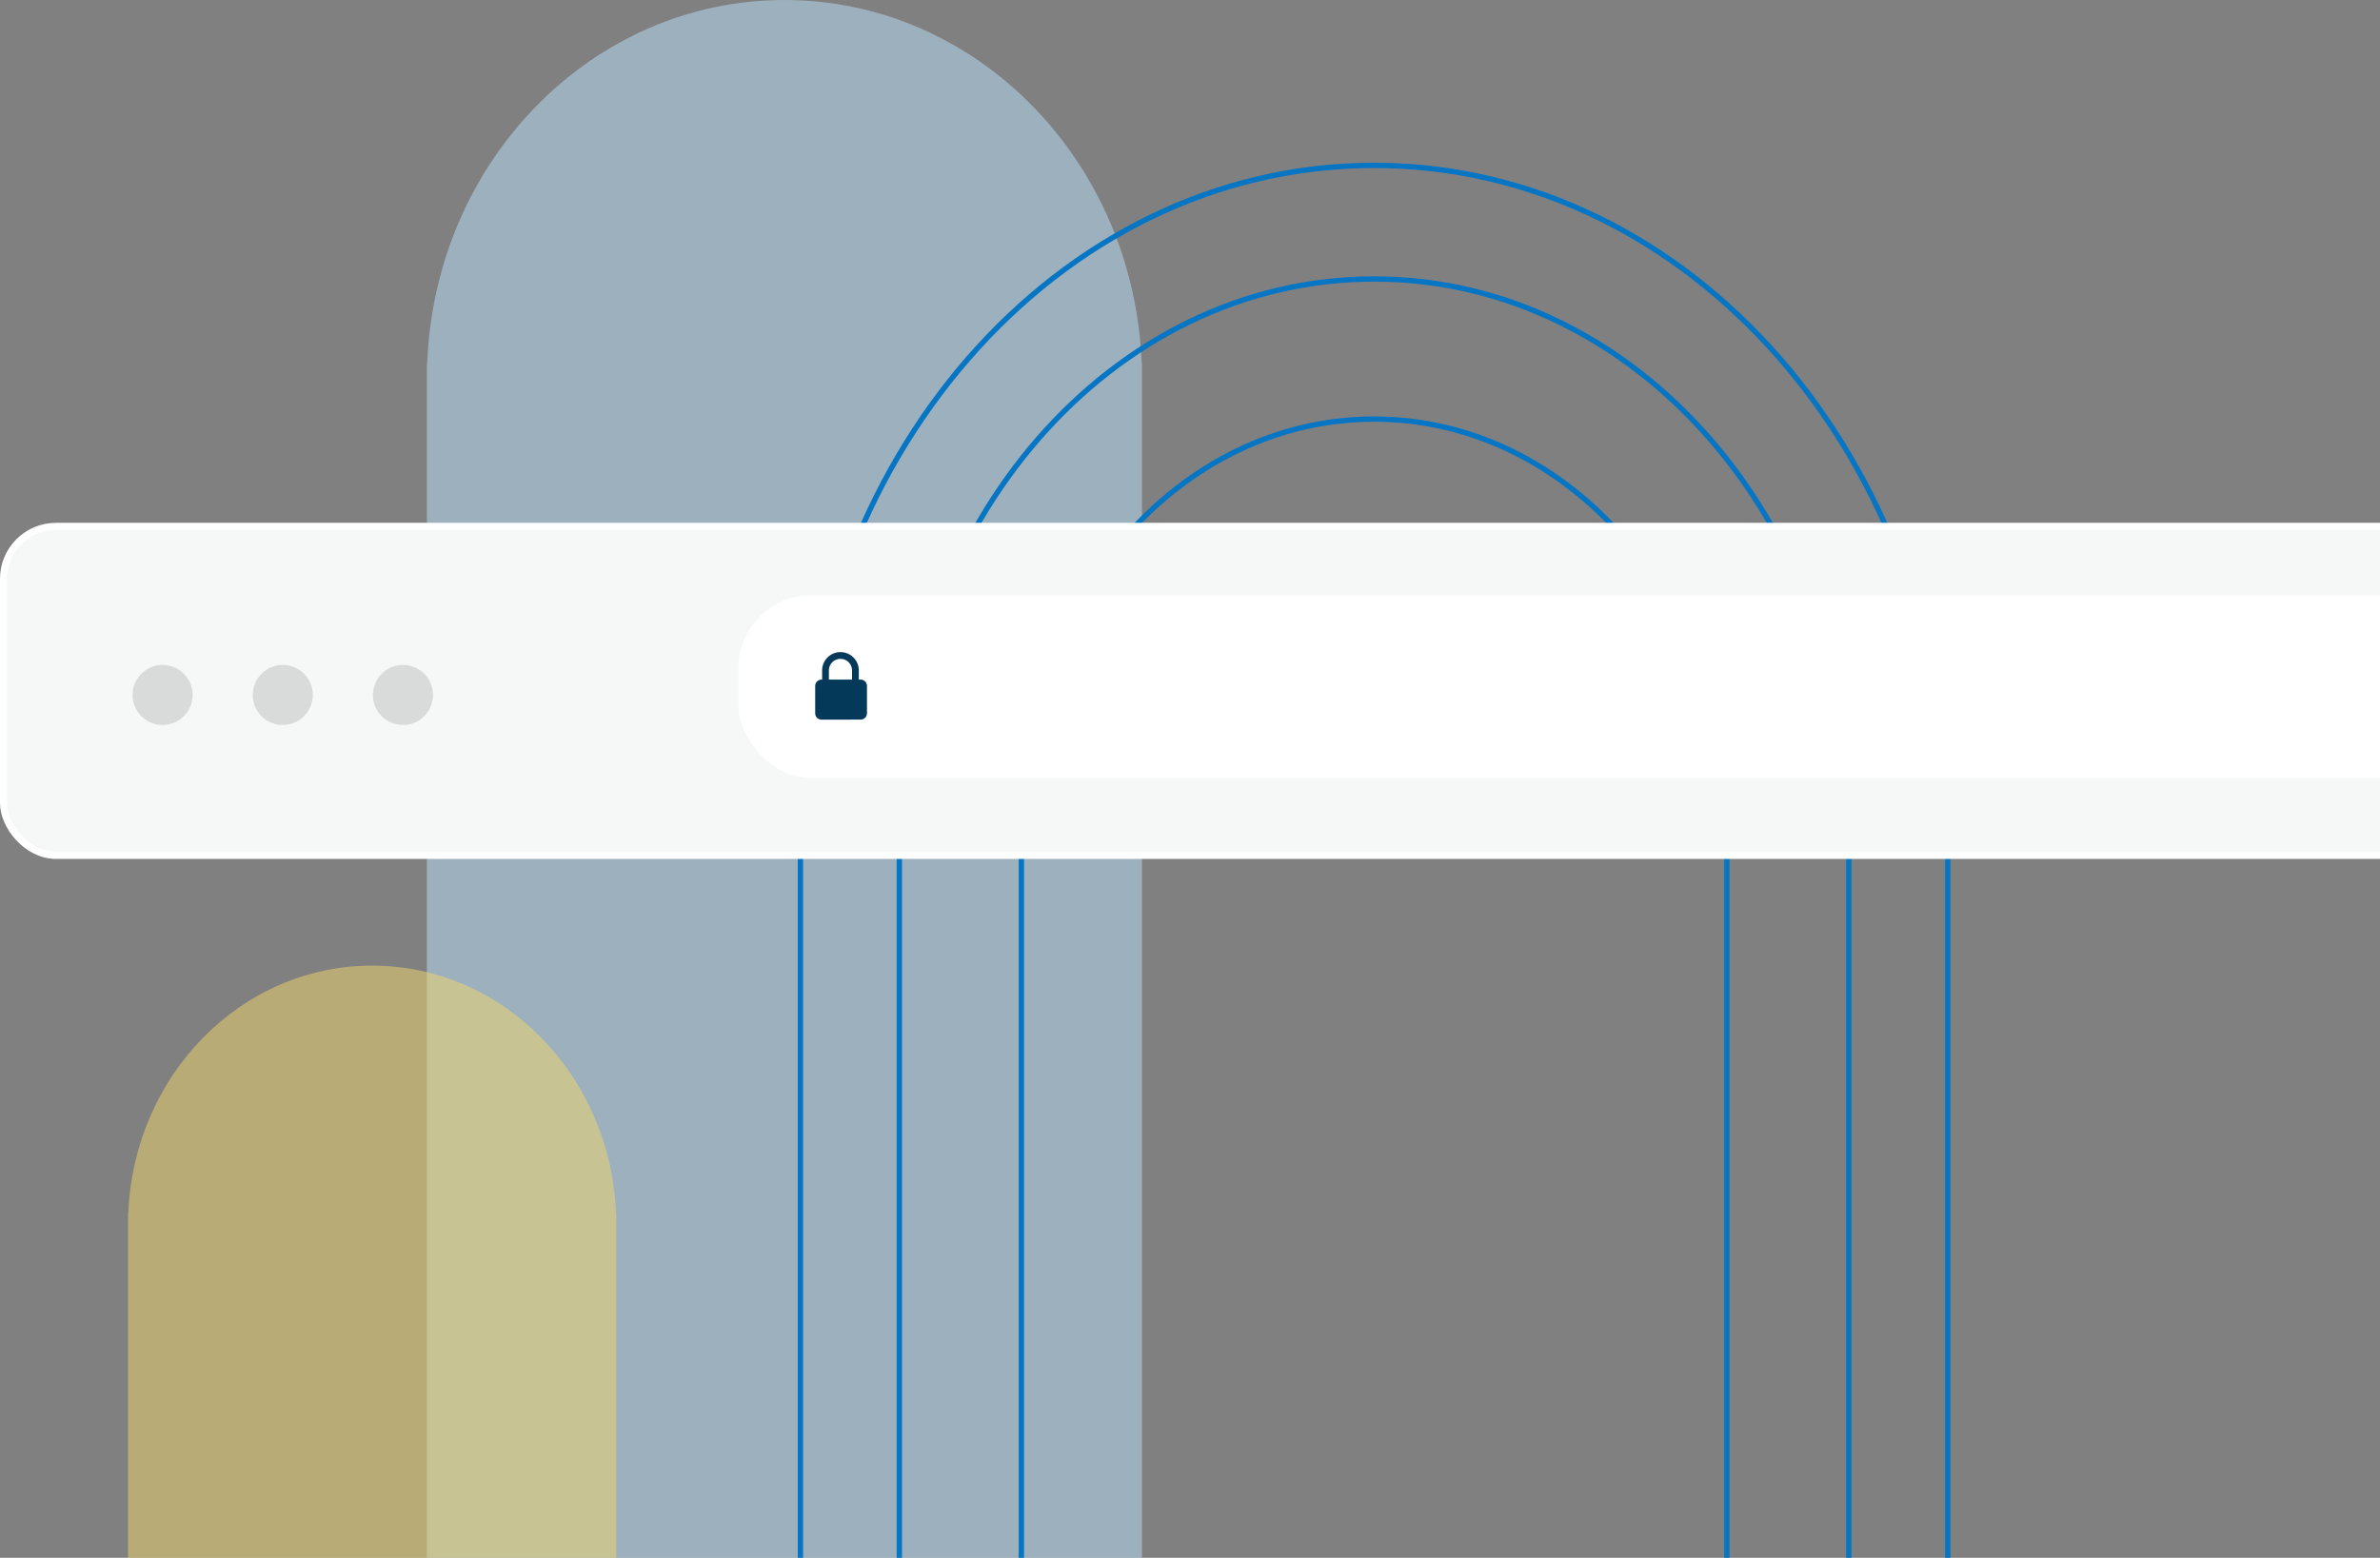 <svg width="446" height="292" viewBox="0 0 446 292" fill="none" xmlns="http://www.w3.org/2000/svg">
<rect x="0" y="0" width="446" height="292" fill="#808080" stroke="none"/>
<path opacity="0.5" fill-rule="evenodd" clip-rule="evenodd" d="M214 71L214 479L80 479L80 71L80 68L80.059 68C81.542 30.179 110.945 -4.50466e-06 147 -2.92866e-06C183.055 -1.35266e-06 212.458 30.179 213.941 68L214 68L214 71Z" fill="#BBE0FA"/>
<path opacity="0.5" fill-rule="evenodd" clip-rule="evenodd" d="M115.479 508L115.479 227.422L115.438 227.422C114.426 201.602 94.353 181 69.74 181C45.126 181 25.053 201.602 24.041 227.422L24 227.422L24 229.47L24 508L115.479 508Z" fill="#F2D76B"/>
<path d="M150 303.184V154.5C150 86.293 198.129 31 257.5 31C316.871 31 365 86.293 365 154.5V303.184" stroke="#0675C4"/>
<path d="M168.535 298.826V154.5C168.535 98.053 208.366 52.293 257.501 52.293C306.635 52.293 346.466 98.053 346.466 154.5V298.826" stroke="#0675C4"/>
<path d="M323.607 304.637V154.5C323.607 112.557 294.01 78.555 257.501 78.555C220.991 78.555 191.395 112.557 191.395 154.5V304.637" stroke="#0675C4"/>
<rect x="0.656" y="98.656" width="812.438" height="61.688" rx="9.844" fill="#F6F7F7" stroke="white" stroke-width="1.312"/>
<rect x="138.379" y="111.586" width="652.836" height="34.252" rx="13.635" fill="white"/>
<path d="M161.285 127.384H160.936L160.934 125.652C160.933 123.766 159.391 122.232 157.497 122.233C155.602 122.235 154.06 123.769 154.062 125.655L154.064 127.386L153.94 127.387C153.289 127.388 152.76 127.914 152.762 128.562V133.717C152.762 134.365 153.292 134.891 153.943 134.891L161.288 134.887C161.939 134.887 162.468 134.361 162.466 133.712V128.557C162.466 127.909 161.936 127.384 161.285 127.384ZM155.33 127.387L155.328 125.655C155.328 124.464 156.3 123.495 157.497 123.494C158.693 123.494 159.667 124.463 159.667 125.653L159.67 127.384L155.33 127.387Z" fill="#043959"/>
<circle cx="30.47" cy="130.267" r="5.63" fill="black" fill-opacity="0.12"/>
<circle cx="52.989" cy="130.267" r="5.63" fill="black" fill-opacity="0.12"/>
<circle cx="75.511" cy="130.267" r="5.63" fill="black" fill-opacity="0.12"/>
</svg>
